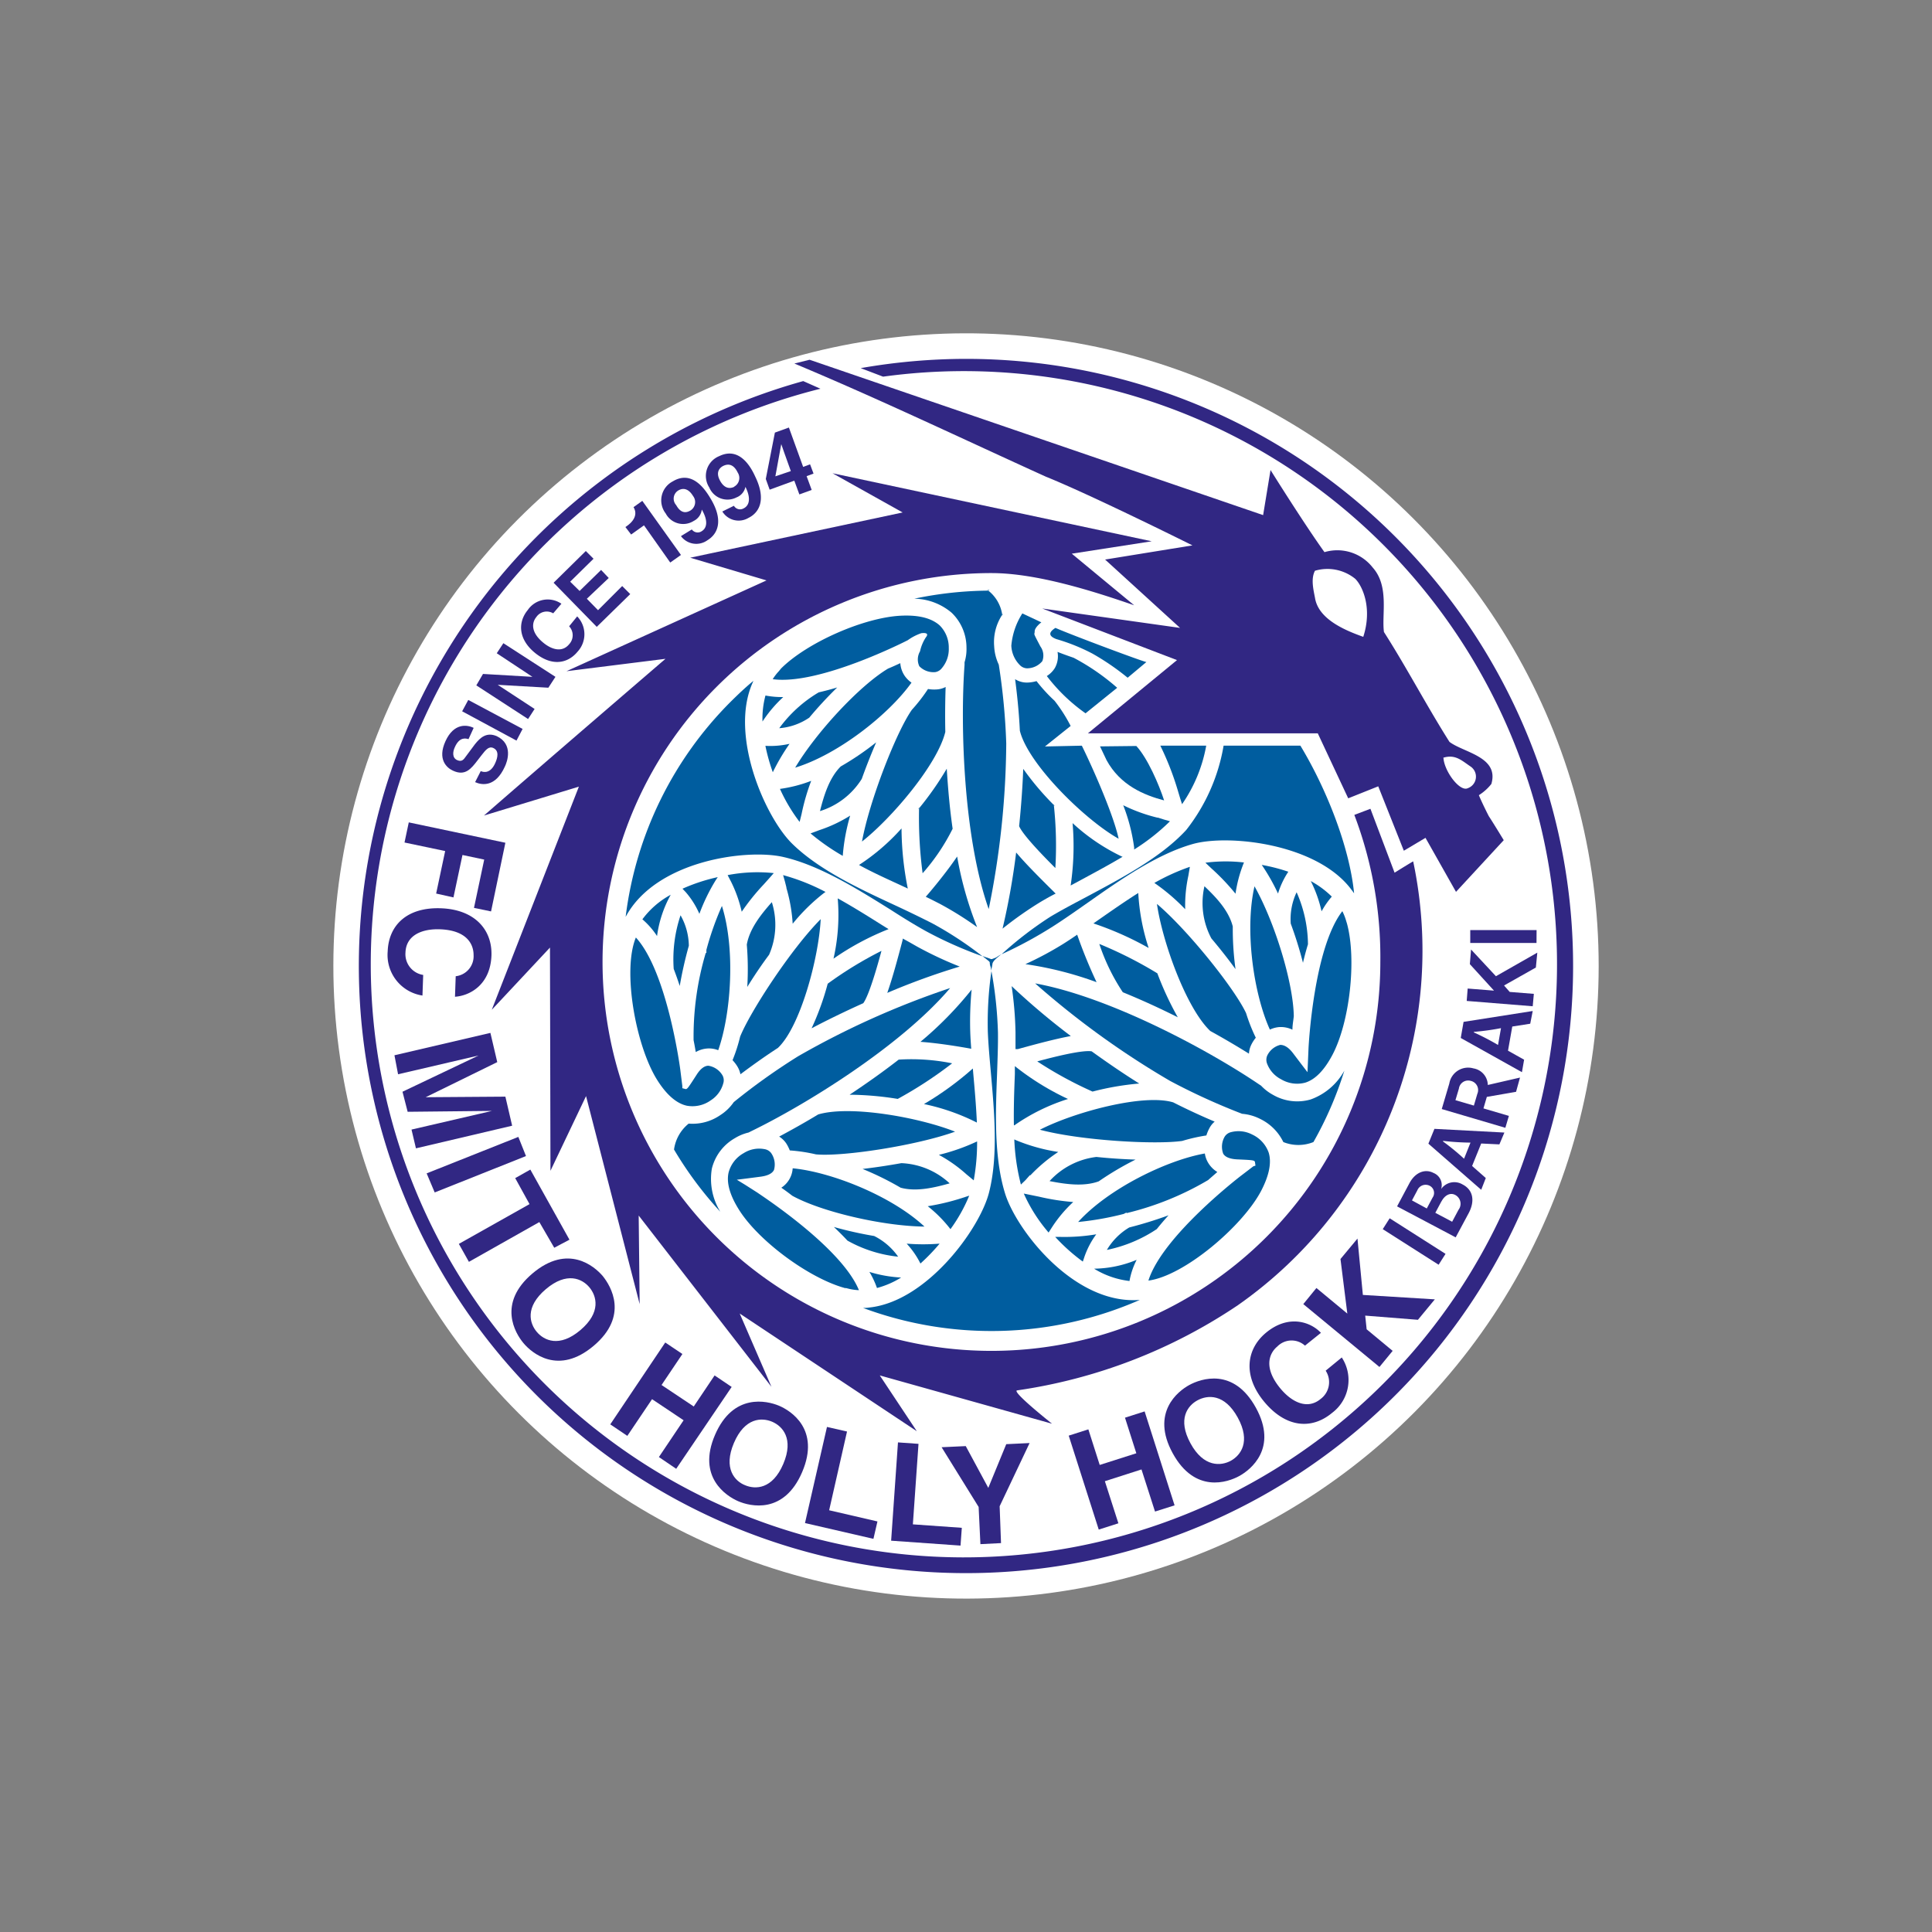 <svg id="Layer_1" data-name="Layer 1" width="240" height="240" xmlns="http://www.w3.org/2000/svg" viewBox="0 0 240 240"><rect x="0" y="0" width="240" height="240" fill="#808080" stroke="none"/><defs><style>.cls-1{fill:#fff;}.cls-2{fill:#005d9f;}.cls-3{fill:#312783;}</style></defs><circle class="cls-1" cx="120" cy="120" r="78.59" transform="translate(-14.76 16.85) rotate(-7.57)"/><circle class="cls-1" cx="120" cy="120" r="74.66" transform="translate(-49.71 120) rotate(-45)"/><path class="cls-2" d="M136.65,92.72l.81,1.71c1.7,3.12,4.64,4.34,7.15,5-.65-2-2.05-5.24-3.45-6.76Z"/><path class="cls-2" d="M129.81,92.73,133,90.18a19.41,19.41,0,0,0-2-3.13,20.17,20.17,0,0,1-2.24-2.44,4.58,4.58,0,0,1-1.11.18,2.75,2.75,0,0,1-1.55-.42c.21,1.6.47,3.9.59,6.4,1,4.11,8.05,11.06,12.27,13.42-.56-2.66-2.83-8-4.57-11.56Z"/><path class="cls-2" d="M134.85,88.61l3.93-3.17a27.84,27.84,0,0,0-5.41-3.73c-.79-.27-1.48-.52-2-.73a3,3,0,0,1-.33,2,3.12,3.12,0,0,1-1,1A21.92,21.92,0,0,0,134.85,88.61Z"/><path class="cls-2" d="M131.11,78c-1,.63-.72,1.07.11,1.39a23.91,23.91,0,0,1,4.48,1.8,31,31,0,0,1,4.38,3l2.33-1.95C142.06,82.22,133.24,78.93,131.11,78Z"/><path class="cls-2" d="M133.32,149.32a27.83,27.83,0,0,1-4.27-.67l-1.13-.23-.74-.15a19.71,19.71,0,0,0,3.08,4.84l.47-.73A16.4,16.4,0,0,1,133.32,149.32Z"/><path class="cls-2" d="M135.91,157.6a10.7,10.7,0,0,0,4.4,1.53,9.29,9.29,0,0,1,.89-2.63A14.17,14.17,0,0,1,135.91,157.6Z"/><path class="cls-2" d="M136.18,153.33a23.75,23.75,0,0,1-4.59.32l-.51,0a23.23,23.23,0,0,0,3.43,3.07c.09-.25.18-.53.18-.53A10.47,10.47,0,0,1,136.18,153.33Z"/><path class="cls-2" d="M127.92,146,128,146a19.87,19.87,0,0,1,3.46-2.9,22.67,22.67,0,0,1-5.25-1.46l-.21-.1a26.65,26.65,0,0,0,.82,5.61l.57-.55Z"/><path class="cls-2" d="M110.38,115.42l-.87-.54c-1.68-1.06-3.55-2.23-5.44-3.28v.07a24.4,24.4,0,0,1-.53,7.42A33.49,33.49,0,0,1,110.38,115.42Z"/><path class="cls-2" d="M155.54,140.93a3.67,3.67,0,0,0-2.62-.29,1.29,1.29,0,0,0-.78.55,2.48,2.48,0,0,0-.19,2.12c.24.42.82.66,1.7.71,2.22.1,2.22.1,2.26.44l.05.34-.26.08-1.44,1.1c-.1.07-9.86,7.54-11.6,13.1,4.43-.58,11.68-6.73,14-11.14,1-1.92,1.32-3.52.94-4.76A3.93,3.93,0,0,0,155.54,140.93Z"/><path class="cls-2" d="M155.64,144.5l.06,0,.05,0Z"/><path class="cls-2" d="M159.49,141.61a1,1,0,0,0-.07-.15l-.1,0Z"/><path class="cls-2" d="M163.32,141.37l-.16,0-.08.14Z"/><path class="cls-2" d="M162.81,136.58a6,6,0,0,1-4.68-.58,5.84,5.84,0,0,1-1.47-1.13l-.26-.17c-6.24-4.23-18.5-10.85-27.81-12.54a105.75,105.75,0,0,0,16.77,12.12,80.58,80.58,0,0,0,8.94,4.08,6,6,0,0,1,2.25.64,6.18,6.18,0,0,1,2.87,2.87,5,5,0,0,0,3.74,0A44.82,44.82,0,0,0,167,133,7.76,7.76,0,0,1,162.81,136.58Z"/><path class="cls-2" d="M132.67,136.52a33,33,0,0,1-6.6-4.08c0,.51,0,1,0,1-.08,2-.16,4.2-.12,6.35l.06,0A24.44,24.44,0,0,1,132.67,136.52Z"/><path class="cls-2" d="M128.85,131.85a48.64,48.64,0,0,0,6.87,3.75,34.56,34.56,0,0,1,5.8-1c-1.81-1.13-3.86-2.52-5.91-4C134.41,130.41,130.89,131.3,128.85,131.85Z"/><path class="cls-2" d="M126.15,128.24c0,.62,0,1.29,0,2.08l.09,0,.21,0c2.31-.64,4.69-1.27,6.57-1.62a87.27,87.27,0,0,1-7.35-6.2A44.62,44.62,0,0,1,126.15,128.24Z"/><path class="cls-2" d="M114.84,152.37c-4.1-3.82-11.57-6.78-16.37-7.24a3.1,3.1,0,0,1-1.41,2.41c.46.32.91.65,1.36,1C102.06,150.55,109.72,152.32,114.84,152.37Z"/><path class="cls-2" d="M108,158a10.54,10.54,0,0,1,.94,2,10.94,10.94,0,0,0,3-1.3A16.1,16.1,0,0,1,108,158Z"/><path class="cls-2" d="M108.59,153.54a47.07,47.07,0,0,1-5-1.12c.6.57,1.17,1.14,1.68,1.69a16.24,16.24,0,0,0,6.3,2A8,8,0,0,0,108.59,153.54Z"/><path class="cls-2" d="M97.69,142.07a5.06,5.06,0,0,1,.42.84,20.56,20.56,0,0,1,3.25.49c3.33.31,12.46-1.09,17.28-2.82-4.41-1.76-13-3.32-17-2.14-1.65,1-3.28,1.91-4.85,2.75A2.92,2.92,0,0,1,97.69,142.07Z"/><path class="cls-2" d="M119.45,148.84a28.69,28.69,0,0,1-4.2,1,16.43,16.43,0,0,1,2.82,2.85l0,0a19.81,19.81,0,0,0,2.33-4.16Z"/><path class="cls-2" d="M116.72,154.49a25.58,25.58,0,0,1-4.09,0,10.55,10.55,0,0,1,1.71,2.47A24,24,0,0,0,116.72,154.49Z"/><path class="cls-2" d="M111.52,136.51a50.89,50.89,0,0,0,6.76-4.42,25.45,25.45,0,0,0-6.64-.46c-1.88,1.46-3.93,2.92-6.1,4.36A38.91,38.91,0,0,1,111.52,136.51Z"/><path class="cls-2" d="M111.88,147.54c1.94.53,4.17,0,6.09-.54a9.39,9.39,0,0,0-6-2.51c-1.61.29-3.27.54-4.82.72A37,37,0,0,1,111.88,147.54Z"/><path class="cls-2" d="M129.18,140.34c5.06,1.35,14.34,1.87,17.68,1.39a21.86,21.86,0,0,1,3-.68,4.94,4.94,0,0,1,.36-.87,2.74,2.74,0,0,1,.67-.85c-1.38-.58-3.22-1.41-5.15-2.39C142.06,135.83,133.5,138.13,129.18,140.34Z"/><path class="cls-2" d="M156,128.91a21.68,21.68,0,0,1-1.21-3.06c-1.4-3-7.17-10.25-11.07-13.56.68,4.71,3.62,12.92,6.62,15.78,1.69.93,3.3,1.88,4.81,2.82a2.9,2.9,0,0,1,.33-1.19A4.47,4.47,0,0,1,156,128.91Z"/><path class="cls-2" d="M160.34,114.73a49.49,49.49,0,0,1,1.52,4.87c.19-.81.4-1.58.62-2.3a16.3,16.3,0,0,0-1.41-6.46A7.78,7.78,0,0,0,160.34,114.73Z"/><path class="cls-2" d="M136.49,146.75a37.66,37.66,0,0,1,4.57-2.7c-1.56-.05-3.23-.16-4.86-.33a9.38,9.38,0,0,0-5.82,3C132.33,147.1,134.6,147.44,136.49,146.75Z"/><path class="cls-2" d="M158.76,111a10.23,10.23,0,0,1,1.28-2.71,22.12,22.12,0,0,0-3.3-.85A25.21,25.21,0,0,1,158.76,111Z"/><path class="cls-2" d="M149.74,107.17l.74.7a28.11,28.11,0,0,1,3,3.15,16.34,16.34,0,0,1,1.05-3.88l0,0A19.7,19.7,0,0,0,149.74,107.17Z"/><path class="cls-2" d="M158.88,127.59a3.34,3.34,0,0,1,1.67.32c0-.55.11-1.11.17-1.67-.06-4.16-2.36-11.67-4.88-16.14-1.26,5.46-.09,13.41,1.91,17.8A3.41,3.41,0,0,1,158.88,127.59Z"/><path class="cls-2" d="M162.83,109.45a16.12,16.12,0,0,1,1.34,3.76,10.67,10.67,0,0,1,1.27-1.83A11.64,11.64,0,0,0,162.83,109.45Z"/><path class="cls-2" d="M135.83,114.71a39.26,39.26,0,0,1,6.86,3.05,26.33,26.33,0,0,1-1.29-6.83c-1.74,1.1-3.45,2.3-5,3.38Z"/><path class="cls-2" d="M159.14,134.07a3.88,3.88,0,0,0,3,.42c1.24-.38,2.38-1.55,3.39-3.47,2.15-4.09,3-11.85,1.8-16.28h0l-.12-.39a6.66,6.66,0,0,0-.46-1.16c-3.58,4.62-4.19,16.84-4.2,17l-.08,1.87-.05,1.13-.69-.9-1.13-1.49c-.55-.71-1.07-1-1.56-1a2.45,2.45,0,0,0-1.63,1.35,1.33,1.33,0,0,0,0,1A3.62,3.62,0,0,0,159.14,134.07Z"/><path class="cls-2" d="M133.81,116.11c-.64.44-1.2.81-1.71,1.13a42.07,42.07,0,0,1-4.72,2.53,43.71,43.71,0,0,1,8.84,2.24A61.74,61.74,0,0,1,133.81,116.11Z"/><path class="cls-2" d="M150.05,144.39a3.12,3.12,0,0,1-.38-1.1c-4.75.84-12,4.38-15.74,8.51a37.06,37.06,0,0,0,5.66-1l.35-.18,0,.08a36.74,36.74,0,0,0,10.14-4.11c.38-.34.76-.66,1.14-1A3.35,3.35,0,0,1,150.05,144.39Z"/><path class="cls-2" d="M153.14,115.09c-.51-2-2.08-3.63-3.52-5a9.34,9.34,0,0,0,.86,6.48c1.05,1.25,2.09,2.56,3,3.82A37.08,37.08,0,0,1,153.14,115.09Z"/><path class="cls-2" d="M140.28,152.48a7.92,7.92,0,0,0-2.78,2.79,17.43,17.43,0,0,0,6.2-2.59c.45-.56.93-1.13,1.46-1.71A50.55,50.55,0,0,1,140.28,152.48Z"/><path class="cls-2" d="M147.62,108.8l.06-.36.13-.76h0a26.36,26.36,0,0,0-4.41,2,24.84,24.84,0,0,1,3.83,3.27A17.44,17.44,0,0,1,147.62,108.8Z"/><path class="cls-2" d="M116.63,143.46a17.78,17.78,0,0,1,3.45,2.44l.28.23.6.5h0a26.43,26.43,0,0,0,.42-4.84A25,25,0,0,1,116.63,143.46Z"/><path class="cls-2" d="M143.77,120.91a50.89,50.89,0,0,0-7.21-3.65,25.15,25.15,0,0,0,2.92,6c2.21.9,4.5,1.94,6.83,3.11A39,39,0,0,1,143.77,120.91Z"/><path class="cls-2" d="M120.06,80.43a5.58,5.58,0,0,1-.24,1.84l0,.31c-.55,7.52-.14,21.44,3,30.35A105.63,105.63,0,0,0,125,92.35a79.77,79.77,0,0,0-.93-9.79,6,6,0,0,1-.57-2.27,6.17,6.17,0,0,1,1-3.92,4.66,4.66,0,0,0-1.73-3,46.27,46.27,0,0,0-9.19,1,7.37,7.37,0,0,1,4.64,1.75A6,6,0,0,1,120.06,80.43Z"/><path class="cls-2" d="M124.59,76.24l-.09.13s0,.07,0,.11Z"/><path class="cls-2" d="M122.65,73.22l.12.11h.17Z"/><path class="cls-2" d="M110.29,83.08l0,0h0Z"/><path class="cls-2" d="M98.78,95.36c5.36-1.64,11.65-6.63,14.45-10.56a3.41,3.41,0,0,1-.83-.82,3.2,3.2,0,0,1-.56-1.6c-.5.23-1,.46-1.53.68C106.74,85.2,101.38,91,98.78,95.36Z"/><path class="cls-2" d="M104.44,95.21c-1.43,1.42-2.09,3.61-2.58,5.55a9.41,9.41,0,0,0,5.19-4c.55-1.54,1.17-3.1,1.79-4.54A35.4,35.4,0,0,1,104.44,95.21Z"/><path class="cls-2" d="M104.39,95.24l0,0,0,0Z"/><path class="cls-2" d="M107.07,96.75l0,0v0Z"/><path class="cls-2" d="M96.8,90.46a7.67,7.67,0,0,0,3.73-1.31A50,50,0,0,1,104,85.4c-.8.24-1.57.44-2.3.61A16.41,16.41,0,0,0,96.8,90.46Z"/><path class="cls-2" d="M100.57,89.13l0,0,0,0Z"/><path class="cls-2" d="M101.63,86h.06l0,0Z"/><path class="cls-2" d="M139.47,106.42l-.07,0a24.54,24.54,0,0,1-6.16-4.17A33.22,33.22,0,0,1,133,110l.9-.48C135.66,108.56,137.62,107.53,139.47,106.42Z"/><path class="cls-2" d="M97.3,86.59a10.77,10.77,0,0,1-2.21-.19,11,11,0,0,0-.37,3.23A16.11,16.11,0,0,1,97.3,86.59Z"/><path class="cls-2" d="M120.85,132.73a38.43,38.43,0,0,1-6.07,4.42,26.38,26.38,0,0,1,6.57,2.3c-.09-2.06-.27-4.14-.44-6Z"/><path class="cls-2" d="M117.47,85.34a2.81,2.81,0,0,1-1.19.31,4.45,4.45,0,0,1-1-.06,20.92,20.92,0,0,1-2,2.58c-1.93,2.73-5.29,11.34-6.2,16.37,3.73-2.94,9.38-9.6,10.35-13.62C117.39,89,117.41,87.12,117.47,85.34Z"/><path class="cls-2" d="M117.44,90.88v0Z"/><path class="cls-2" d="M113.26,88.19l0,0v0Z"/><path class="cls-2" d="M114.08,100.52l.09-.11v-.13Z"/><path class="cls-2" d="M117.61,95.49a38.64,38.64,0,0,1-3.44,4.92,52.94,52.94,0,0,0,.44,8.07,25.43,25.43,0,0,0,3.73-5.53C118,100.6,117.77,98.09,117.61,95.49Z"/><path class="cls-2" d="M121.38,115.17a43.78,43.78,0,0,1-2.48-8.77c-1.43,2.11-3.39,4.43-3.9,5,.7.34,1.29.64,1.83.92A41.51,41.51,0,0,1,121.38,115.17Z"/><path class="cls-2" d="M101.76,103.13l-.34.13-.73.27h0a27.2,27.2,0,0,0,4,2.79,24.41,24.41,0,0,1,.92-5A17.34,17.34,0,0,1,101.76,103.13Z"/><path class="cls-2" d="M100.77,97a17.21,17.21,0,0,1-3.88,1h0a20.83,20.83,0,0,0,2.44,4.1c.08-.3.25-1,.25-1A26.56,26.56,0,0,1,100.77,97Z"/><path class="cls-2" d="M112.77,110.38a38.83,38.83,0,0,1-.78-7.47,26.33,26.33,0,0,1-5.28,4.54c1.82,1,3.72,1.84,5.42,2.63Z"/><path class="cls-2" d="M95.08,92.65A23.75,23.75,0,0,0,96,95.93a26.29,26.29,0,0,1,2.08-3.53A10.72,10.72,0,0,1,95.08,92.65Z"/><path class="cls-2" d="M91.93,128.39v-.06Z"/><path class="cls-2" d="M91.94,128.78A20.25,20.25,0,0,1,91,131.7a4.74,4.74,0,0,1,.58.75,3.05,3.05,0,0,1,.4,1c1.2-.9,2.83-2.09,4.65-3.27,2.79-2.62,5.08-11.18,5.32-16C98.29,117.86,93.2,125.65,91.94,128.78Z"/><path class="cls-2" d="M92.83,122.6c.82-1.33,1.76-2.73,2.71-4a9.31,9.31,0,0,0,.34-6.53c-1.32,1.49-2.76,3.28-3.11,5.27A37.44,37.44,0,0,1,92.83,122.6Z"/><path class="cls-2" d="M84.54,113.7a17.19,17.19,0,0,0-.85,6.66c.26.67.51,1.38.75,2.12a49.92,49.92,0,0,1,1.13-5A7.88,7.88,0,0,0,84.54,113.7Z"/><path class="cls-2" d="M112.11,116.84c-.61,2.31-1.25,4.69-1.89,6.5a86.28,86.28,0,0,1,9-3.27,45.88,45.88,0,0,1-5.29-2.48c-.53-.3-1.11-.64-1.79-1l0,.09Z"/><path class="cls-2" d="M114.34,129.42c2.55.18,5.53.72,6.31.86-.06-.77-.1-1.44-.12-2a41.23,41.23,0,0,1,.17-5.35A44.57,44.57,0,0,1,114.34,129.42Z"/><path class="cls-2" d="M79.8,114.2a9.75,9.75,0,0,1,1.82,2.08,14.5,14.5,0,0,1,1.7-5.13A10.75,10.75,0,0,0,79.8,114.2Z"/><path class="cls-2" d="M97.5,109.48l.19.75,0,.08a20,20,0,0,1,.78,4.44,23.63,23.63,0,0,1,3.89-3.82l.19-.13a26,26,0,0,0-5.27-2.09Z"/><path class="cls-2" d="M85.18,110.82a10.52,10.52,0,0,1,1.7,2.7,23.41,23.41,0,0,1,2-4.13l.28-.43a22.47,22.47,0,0,0-4.38,1.44Z"/><path class="cls-2" d="M90.39,108.71c.15.3.4.77.4.77a16.55,16.55,0,0,1,1.35,3.78,27.51,27.51,0,0,1,2.71-3.37l.77-.86.5-.57A19.49,19.49,0,0,0,90.39,108.71Z"/><path class="cls-2" d="M89.68,112.54A37.05,37.05,0,0,0,87.75,118c0,.08,0,.38,0,.38h-.08a36.41,36.41,0,0,0-1.51,10.83c.1.5.19,1,.27,1.48a3.33,3.33,0,0,1,1.64-.45,3.17,3.17,0,0,1,1.15.22C90.83,125.89,91.37,117.89,89.68,112.54Z"/><path class="cls-2" d="M86.14,128.79v0Z"/><path class="cls-2" d="M102.82,122.2a33.85,33.85,0,0,1-2,5.54c1.89-1,4.11-2.08,6.42-3.12.72-1,1.71-4.46,2.26-6.5A47.44,47.44,0,0,0,102.82,122.2Z"/><path class="cls-2" d="M129.33,112c.53-.31,1.12-.65,1.81-1l-.07-.06-.15-.15c-1.71-1.69-3.45-3.43-4.69-4.89a88.33,88.33,0,0,1-1.69,9.46A45.41,45.41,0,0,1,129.33,112Z"/><path class="cls-2" d="M130.91,100a34.93,34.93,0,0,1-3.8-4.49c-.08,2.13-.25,4.6-.51,7.12.47,1.1,3,3.71,4.5,5.2A46.75,46.75,0,0,0,130.91,100Z"/><path class="cls-2" d="M130.9,99.9s0,.09,0,.13l.1.11Z"/><path class="cls-2" d="M105.07,160l.39.1a6.39,6.39,0,0,0,1.24.17c-2.21-5.4-12.49-12-12.6-12.11l-1.57-1-1-.61,1.12-.14,1.85-.24q1.33-.18,1.65-.84a2.49,2.49,0,0,0-.36-2.1,1.28,1.28,0,0,0-.82-.48,3.57,3.57,0,0,0-2.59.5,3.88,3.88,0,0,0-1.87,2.4c-.29,1.26.15,2.83,1.31,4.66,2.47,3.91,8.76,8.52,13.19,9.71Z"/><path class="cls-2" d="M88.43,145.17a6,6,0,0,1,2.84-3.77,5.77,5.77,0,0,1,1.71-.71l.28-.14c6.79-3.29,18.64-10.59,24.77-17.81a104.4,104.4,0,0,0-18.88,8.47,79.07,79.07,0,0,0-8,5.7,5.87,5.87,0,0,1-1.68,1.62,6.08,6.08,0,0,1-3.92,1.05,5,5,0,0,0-1.82,3.22,45.89,45.89,0,0,0,5.75,7.73A7.77,7.77,0,0,1,88.43,145.17Z"/><path class="cls-2" d="M88.29,136.69a3.63,3.63,0,0,0,1.56-2.12,1.27,1.27,0,0,0-.08-.95A2.48,2.48,0,0,0,88,132.39c-.49,0-1,.38-1.47,1.13-1.18,1.83-1.18,1.83-1.47,1.74l-.3-.08v-.28l-.23-1.84c0-.12-1.6-12.3-5.54-16.6-1.71,4.13,0,13.49,2.65,17.7,1.15,1.83,2.38,2.9,3.65,3.19A3.9,3.9,0,0,0,88.29,136.69Z"/><path class="cls-2" d="M96.76,83.37a6.29,6.29,0,0,0-.77,1c5.79.79,16.68-4.79,16.79-4.85a6.39,6.39,0,0,1,1.66-.86c.51-.07,1,0,.57.52a5.16,5.16,0,0,0-.72,1.73,2,2,0,0,0-.09,1.85,2.45,2.45,0,0,0,2,.73A1.3,1.3,0,0,0,117,83a3.63,3.63,0,0,0,.86-2.5,3.87,3.87,0,0,0-1.14-2.82c-1-.88-2.54-1.29-4.7-1.2-4.62.18-11.76,3.33-15,6.57h0Z"/><path class="cls-2" d="M135.16,112.11c4-2.82,8.55-6,13-7.26s15.5-.06,19.74,5.7c.11.13.21.28.31.42-.58-5.88-3.53-13.15-6.67-18.34H152a23.16,23.16,0,0,1-4.64,10.47c-3.16,3.44-8.07,6-12.4,8.32-1.61.85-3.14,1.66-4.48,2.46a45.13,45.13,0,0,0-6.06,4.66,52.26,52.26,0,0,0,6.54-3.56C132.25,114.15,133.66,113.16,135.16,112.11Z"/><path class="cls-2" d="M111.21,112.47c-4.44-2.06-9.48-4.4-12.81-7.67s-7.8-13.39-4.93-19.94l.12-.28c-1,.82-1.9,1.68-2.8,2.57A45.67,45.67,0,0,0,77.72,113.9c3.73-7,15-8.48,19.55-7.45s9.26,4,13.4,6.58c1.55,1,3,1.89,4.37,2.65a50,50,0,0,0,7,3.11,44.76,44.76,0,0,0-6.23-4.09C114.43,114,112.87,113.24,111.21,112.47Z"/><path class="cls-2" d="M124.86,148.28c-1.39-4.46-1.19-10-1-14.9.06-1.82.13-3.55.11-5.11a50,50,0,0,0-.81-7.64,44.88,44.88,0,0,0-.45,7.52c.06,1.56.22,3.28.38,5.1.43,4.88.93,10.41-.24,14.93s-7.7,13.45-14.81,14.24a5.46,5.46,0,0,1-.82.06,45.84,45.84,0,0,0,34.37-1C133.48,162.13,126.29,152.86,124.86,148.28Z"/><path class="cls-2" d="M123.3,119.65a1.34,1.34,0,0,1,.29-.42c.21-.21.41-.37.8-.69-.34.19-.64.4-.64.4l-.52.2-.13,0h0a6,6,0,0,0-.61-.22l-.45-.16.43.34.41.33.07.11h0c0,.11,0,.29.12.62l.08.44c0-.29.07-.46.07-.47Z"/><path class="cls-2" d="M125.63,80.21a3.63,3.63,0,0,0,1.06,2.41,1.29,1.29,0,0,0,.86.4,2.47,2.47,0,0,0,1.93-.89,1.93,1.93,0,0,0-.24-1.83c-1-1.91-.71-1.34-.71-1.86s.83-1.13.83-1.13L127,76.2A8.85,8.85,0,0,0,125.63,80.21Z"/><path class="cls-2" d="M146.61,99.19l.23.71a18.49,18.49,0,0,0,3-7.27h-5.7a35.46,35.46,0,0,1,2.14,5.46Z"/><path class="cls-2" d="M143.85,101.57l-.08,0a20.42,20.42,0,0,1-4.24-1.54,22.53,22.53,0,0,1,1.36,5.27l0,.23a26.15,26.15,0,0,0,4.45-3.51l-.77-.22Z"/><path class="cls-3" d="M59.72,95.79c.39.17,1.22.31,1.8-1,.31-.69.5-1.53-.24-1.87-.54-.25-.93.21-1.44.87l-.52.67c-.77,1-1.52,2-3.06,1.27-.77-.35-1.95-1.4-.92-3.66S58,90,58.84,90.42l-.64,1.4c-.33-.1-1.12-.32-1.7,1-.26.55-.35,1.31.28,1.6s.86-.15,1.06-.41L59,92.45c.67-.84,1.45-1.54,2.71-1,2.09,1,1.3,3.18,1,3.79-1.16,2.55-2.83,2.31-3.69,1.92Z"/><path class="cls-3" d="M64.92,90.55,64.16,92l-6.75-3.64.76-1.41Z"/><path class="cls-3" d="M61.71,81.15l.82-1.25L69,84.08l-.88,1.35-6.29-.36h0l4.58,3-.81,1.25-6.43-4.18L60,83.72l6.14.36h0Z"/><path class="cls-3" d="M68.72,76.19a1.56,1.56,0,0,0-2.1.47c-.49.59-.81,1.79.86,3.17,1.06.88,2.36,1.25,3.22.2a1.63,1.63,0,0,0,0-2.23l1-1.23a3.19,3.19,0,0,1,.06,4.37c-1.29,1.57-3.29,1.82-5.33.14s-2.13-3.77-.87-5.3A3,3,0,0,1,69.74,75Z"/><path class="cls-3" d="M73.73,69.41l-2.9,2.85L72,73.41l2.67-2.61.95,1L72.9,74.38l1.39,1.42,3-3,1,1-4.16,4.07-5.36-5.48,4-3.94Z"/><path class="cls-3" d="M77.69,65.47l.19-.13c1.28-.92,1.15-1.82.82-2.34l1.09-.78,4.8,6.72-1.33.94L80,65.26l-1.6,1.14Z"/><path class="cls-3" d="M85.94,65.77h0a.89.89,0,0,0,1.24.21c.58-.35.86-1.19,0-2.68h0a1.82,1.82,0,0,1-1,1.41,2.45,2.45,0,0,1-3.48-.92,2.66,2.66,0,0,1,.89-4c2.45-1.47,4.08,1.14,4.68,2.14,1.65,2.74.89,4.41-.39,5.18a2.37,2.37,0,0,1-3.29-.51Zm-.16-2.36a1.23,1.23,0,0,0,.31-1.8c-.49-.81-1.14-1.1-1.85-.67A1.19,1.19,0,0,0,84,62.75C84.59,63.81,85.25,63.73,85.78,63.41Z"/><path class="cls-3" d="M91.17,62.83h0a.88.88,0,0,0,1.21.32c.61-.3,1-1.1.22-2.67h0a1.79,1.79,0,0,1-1.11,1.31,2.45,2.45,0,0,1-3.38-1.23,2.65,2.65,0,0,1,1.24-3.9c2.58-1.25,4,1.51,4.47,2.55,1.4,2.88.49,4.48-.85,5.13a2.38,2.38,0,0,1-3.24-.8Zm0-2.36a1.23,1.23,0,0,0,.47-1.77c-.41-.85-1-1.2-1.78-.83-.38.18-1,.7-.45,1.77S90.66,60.74,91.22,60.47Z"/><path class="cls-3" d="M101.06,58.83l-.86.32.63,1.71-1.53.56-.63-1.71-3.06,1.12-.48-1.33,1.13-5.76L98,53.11,99.77,58l.86-.32Zm-2.82-.31c-.69-1.88-1.1-3.11-1.19-3.35h0l-.73,4Z"/><path class="cls-3" d="M50.25,104.66l.53-2.5,12,2.53L61,113.22l-2.12-.44,1.27-6-2.7-.57-1.12,5.27L54.18,111l1.12-5.28Z"/><path class="cls-3" d="M56.61,121.27a2.5,2.5,0,0,0,2.22-2.64c0-1.22-.71-3.06-4.17-3.19-2.2-.08-4.21.71-4.29,2.88a2.61,2.61,0,0,0,2.2,2.79l-.09,2.56a5.1,5.1,0,0,1-4.32-5.49c.12-3.25,2.4-5.51,6.63-5.35s6.37,2.71,6.26,5.87c-.14,3.67-2.72,5-4.53,5.12Z"/><path class="cls-3" d="M51.67,142.65l-.55-2.33,10-2.32v0l-10.48.11L50,135.62l9.45-4.5v0l-10,2.33L49,131.09l11.92-2.78.85,3.63-8.89,4.36v0l9.9-.07.84,3.61Z"/><path class="cls-3" d="M54,148.13,53,145.76l11.39-4.53.95,2.38Z"/><path class="cls-3" d="M58.25,156.75,57,154.52l8.78-4.94L64,146.35l1.88-1.06L70.74,154,68.85,155,67,151.81Z"/><path class="cls-3" d="M74.88,158.52c1,1.24,3.26,4.95-1.13,8.66s-7.68.91-8.72-.33-3.27-4.95,1.12-8.66S73.83,157.28,74.88,158.52Zm-8.2,6.93c.89,1.06,2.8,2,5.42-.22s2-4.25,1.12-5.31-2.8-2-5.42.23S65.79,164.4,66.68,165.45Z"/><path class="cls-3" d="M81,173.81l-3.07,4.56-2.12-1.43,6.83-10.17,2.13,1.43-2.59,3.85,4,2.67,2.59-3.86,2.12,1.43L84,182.46,81.85,181l3.07-4.57Z"/><path class="cls-3" d="M96.76,174.62c1.5.63,5.15,2.95,2.89,8.24s-6.45,4.27-7.94,3.63-5.15-3-2.89-8.24S95.27,174,96.76,174.62Zm-4.2,9.88c1.27.54,3.39.52,4.74-2.64s-.11-4.71-1.39-5.25-3.39-.52-4.74,2.64S91.28,184,92.56,184.5Z"/><path class="cls-3" d="M103,187.61,109,189l-.5,2.16L100,189.2l2.73-11.94,2.49.57Z"/><path class="cls-3" d="M113.4,189.36l6.08.43-.16,2.21-8.62-.61.85-12.21,2.55.18Z"/><path class="cls-3" d="M124.35,191.69l-2.56.13-.22-4.62-4.6-7.42,3-.14,2.8,5.19L125,179.4l2.9-.14-3.72,7.85Z"/><path class="cls-3" d="M137.25,184l1.68,5.23-2.44.78-3.73-11.67,2.44-.78,1.41,4.42,4.55-1.45-1.41-4.42,2.44-.78L145.91,187l-2.43.77-1.68-5.23Z"/><path class="cls-3" d="M147.74,172.05c1.43-.78,5.5-2.22,8.27,2.82s-.65,7.71-2.07,8.49-5.5,2.21-8.26-2.83S146.32,172.82,147.74,172.05Zm5.16,9.41c1.21-.67,2.51-2.35.86-5.36s-3.76-2.82-5-2.15-2.51,2.34-.87,5.35S151.69,182.12,152.9,181.46Z"/><path class="cls-3" d="M162.11,167.16a2.48,2.48,0,0,0-3.44.11c-.95.78-1.81,2.57.4,5.23,1.41,1.69,3.35,2.66,5,1.27a2.6,2.6,0,0,0,.61-3.5l2-1.64a5.1,5.1,0,0,1-1.2,6.88c-2.5,2.09-5.71,1.89-8.42-1.36s-2.23-6.56.19-8.58c2.82-2.35,5.58-1.35,6.84,0Z"/><path class="cls-3" d="M173,167.81l-1.64,2L161.9,162l1.63-2,3.84,3.18-.85-6.78,2.11-2.54.67,7,8.94.55-2.1,2.54-6.55-.52.18,1.7Z"/><path class="cls-3" d="M178.71,157.11l-6.94-4.42.86-1.35,6.94,4.42Z"/><path class="cls-3" d="M182.44,150.71l-1.61,3-7.28-3.85,1.53-2.87c.71-1.35,1.94-1.84,3-1.28a1.62,1.62,0,0,1,.94,2h0a2,2,0,0,1,2.67-.57C183,147.81,183.25,149.19,182.44,150.71Zm-6.37-2.85-.67,1.26,1.84,1,.72-1.35a1,1,0,0,0-.36-1.47A1.11,1.11,0,0,0,176.07,147.86Zm3,1.36-.77,1.44,2.09,1.11.79-1.48a1.24,1.24,0,0,0-.39-1.84C180.11,148.08,179.44,148.54,179.08,149.22Z"/><path class="cls-3" d="M186.26,142.16l-2.26-.11-1.13,2.79,1.7,1.5L184,147.8l-6.56-5.73.75-1.84,8.69.46Zm-7-.44,0,.08a29.35,29.35,0,0,1,2.61,2.14l.8-2A32.23,32.23,0,0,1,179.23,141.72Z"/><path class="cls-3" d="M188.33,135.63l-3.63.63-.42,1.43,3.16.93L187,140.1l-7.9-2.33.94-3.18a2.37,2.37,0,0,1,3-1.87,2.13,2.13,0,0,1,1.78,2.06l4-.92Zm-7.1-.4-.43,1.44,2.29.67.43-1.46a1.17,1.17,0,0,0-.82-1.61A1.16,1.16,0,0,0,181.23,135.23Z"/><path class="cls-3" d="M190.09,127.17l-2.23.35-.53,3,2,1.12-.27,1.55-7.6-4.25.35-2,8.59-1.35Zm-7,1v.08a31.1,31.1,0,0,1,3,1.56l.37-2.09A30.88,30.88,0,0,1,183.12,128.18Z"/><path class="cls-3" d="M190.79,120.19l-3.95,2.23.7.8,3,.24L190.4,125l-8.2-.66.12-1.54,3.27.26-3-3.29.15-1.82,3.09,3.32,5.14-2.93Z"/><path class="cls-3" d="M190.87,117.14l-8.23,0v-1.6l8.24,0Z"/><path class="cls-3" d="M175.55,107c-.76.44-2.31,1.41-2.31,1.41l-3-7.94-2,.76a49.81,49.81,0,0,1,3.23,18.27,48.31,48.31,0,1,1-48.31-48.31c5.59,0,12.62,2.23,17.73,4l-7.75-6.41,9.93-1.54-39.65-8.45,8.71,4.87L85.74,69.28l9.48,2.82L70.37,83.38l12.3-1.54s-15.5,13.32-22.55,19.47l11.79-3.59L61.09,125.44l7.23-7.73.06,27.73,4.42-9.28L79.46,162l-.12-11,16.49,21.27-3.94-9.1,22,14.62-4.6-6.93,21.4,6s-5.05-4-4.35-4.14a65.86,65.86,0,0,0,27.43-10.58A53.77,53.77,0,0,0,175.55,107Z"/><path class="cls-3" d="M184.94,101.38c-.87-1.7-1.23-2.6-1.23-2.6a6.14,6.14,0,0,0,1.55-1.39c1-3.38-3.43-3.89-5.2-5.23-2.83-4.47-5.3-9.2-8.14-13.65-.3-2.16.68-5.68-1.39-8a5.58,5.58,0,0,0-6-1.92c-2.62-3.66-6.7-10.2-6.7-10.2l-.92,5.6-56.34-19.3-1.89.47c10.55,4.41,21.06,9.44,31.23,14.05,5.77,2.33,18.22,8.54,18.22,8.54l-10.85,1.76L146.59,78l-17.12-2.41L146.21,82,135.14,91.1l28.56,0,3.78,8.07,3.73-1.49,3.18,8,2.69-1.6,3.79,6.71,5.93-6.42S185.5,102.23,184.94,101.38ZM169.35,79.11c-2.33-.83-5.59-2.21-6-4.86-.19-1-.53-2.35,0-3.35a5.48,5.48,0,0,1,5,1C169.27,72.81,170.5,75.56,169.35,79.11Zm10,15c1.44-.41,2.2.34,3.3,1.09a1.52,1.52,0,0,1-.31,2.71C181.33,98.42,179.35,95.72,179.31,94.08Z"/><path class="cls-3" d="M120,44.58a76.2,76.2,0,0,0-13.08,1.15l2.78,1.06a73.68,73.68,0,1,1-7.78,1.5l-2.14-.95A75.42,75.42,0,1,0,120,44.58Z"/></svg>
